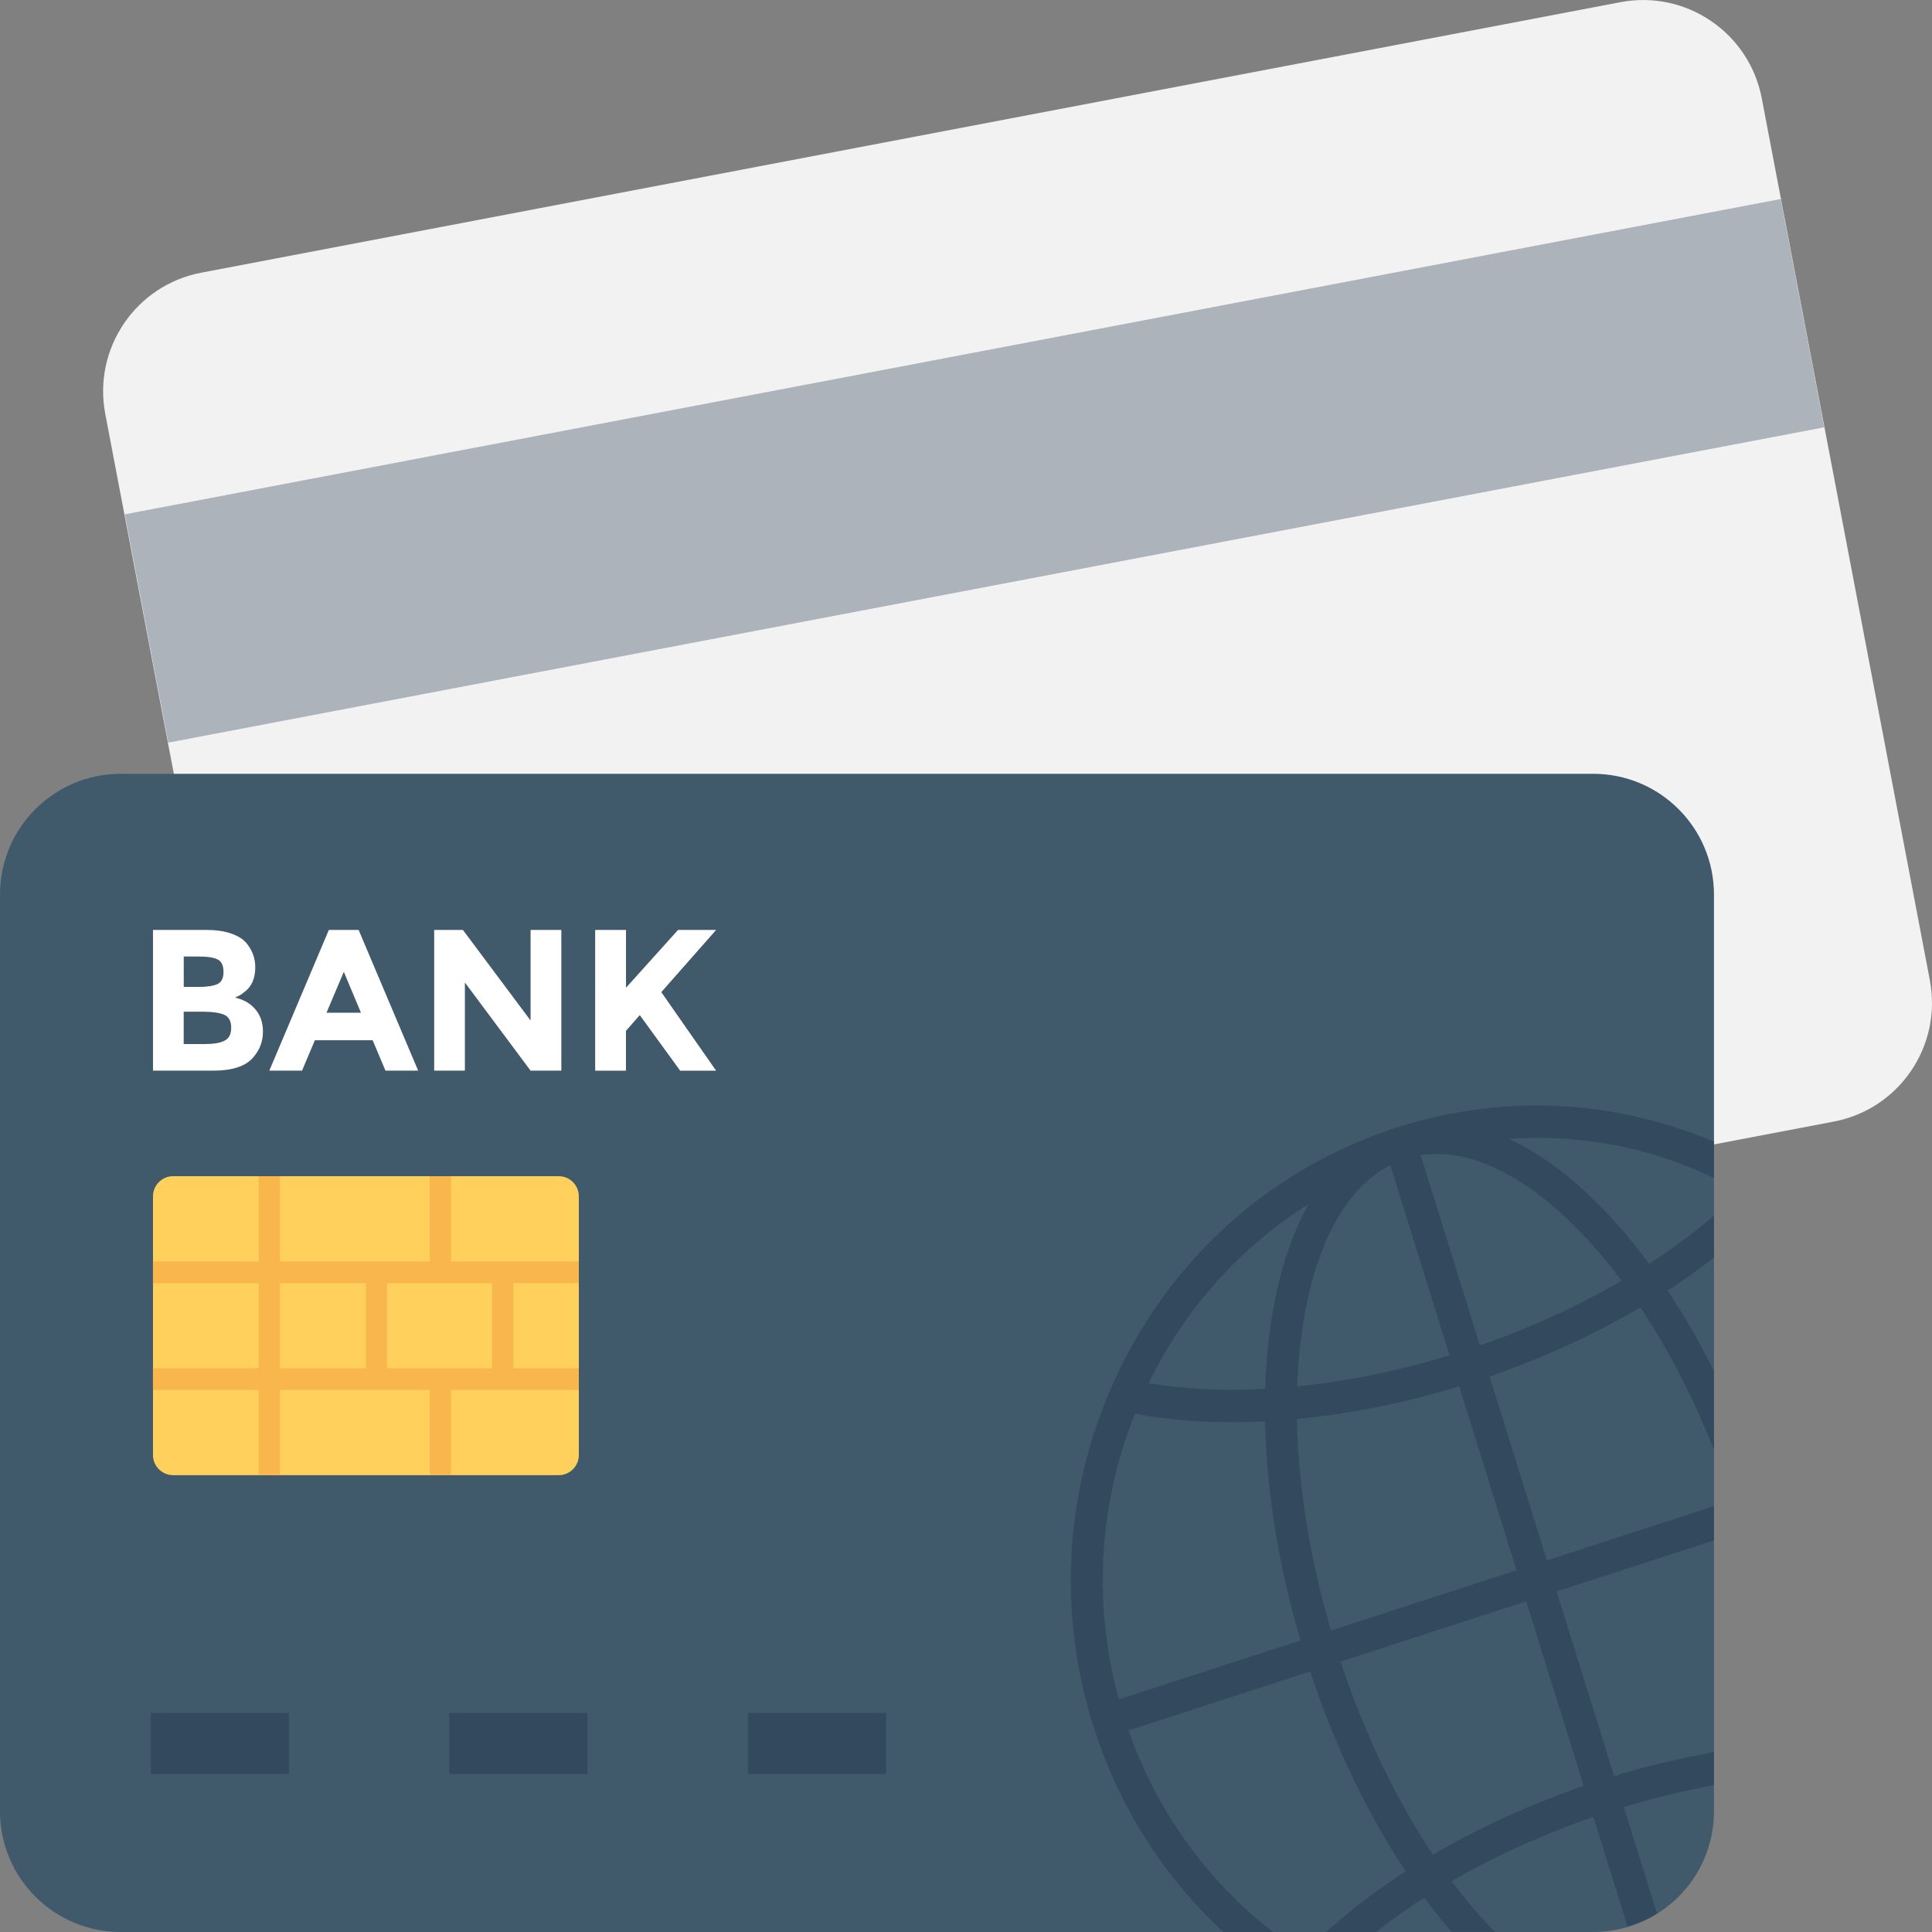 <?xml version="1.0" encoding="utf-8"?>
<!-- Generator: Adobe Illustrator 16.0.0, SVG Export Plug-In . SVG Version: 6.00 Build 0)  -->
<!DOCTYPE svg PUBLIC "-//W3C//DTD SVG 1.1//EN" "http://www.w3.org/Graphics/SVG/1.1/DTD/svg11.dtd">
<svg version="1.1" id="Layer_1" xmlns="http://www.w3.org/2000/svg" xmlns:xlink="http://www.w3.org/1999/xlink" x="0px" y="0px"
	 width="48px" height="48px" viewBox="0 0 48 48" enable-background="new 0 0 48 48" xml:space="preserve">
<rect x="0" y="0" width="48" height="48" fill="#808080" stroke="none"/>
<g>
	<path fill="#F2F2F2" d="M47.947,24.355L43.77,2.439c-0.312-1.627-1.883-2.695-3.51-2.385L5,6.775
		c-1.627,0.309-2.694,1.881-2.385,3.508l4.177,21.916c0.311,1.629,1.882,2.697,3.509,2.387l35.261-6.721
		C47.188,27.555,48.256,25.984,47.947,24.355"/>
	
		<rect x="21.319" y="-9.261" transform="matrix(-0.187 -0.982 0.982 -0.187 17.262 37.654)" fill="#ACB3BA" width="5.776" height="41.895"/>
	<path fill="#40596B" d="M39.583,19.225H3c-1.657,0-3,1.344-3,3V45c0,1.658,1.343,3,3,3h36.583c1.657,0,3-1.342,3-3V22.225
		C42.583,20.568,41.24,19.225,39.583,19.225"/>
	<path fill="#FFD15C" d="M13.881,36.65h-9.58c-0.276,0-0.5-0.225-0.5-0.5v-6.428c0-0.275,0.224-0.5,0.5-0.5h9.58
		c0.275,0,0.5,0.225,0.5,0.5v6.428C14.381,36.426,14.157,36.65,13.881,36.65"/>
	<rect x="3.8" y="31.34" fill="#F8B64C" width="10.58" height="0.539"/>
	<rect x="3.8" y="33.994" fill="#F8B64C" width="10.58" height="0.539"/>
	<rect x="10.678" y="29.223" fill="#F8B64C" width="0.527" height="2.463"/>
	<rect x="10.678" y="34.357" fill="#F8B64C" width="0.527" height="2.293"/>
	<rect x="9.09" y="31.609" fill="#F8B64C" width="0.527" height="2.568"/>
	<rect x="12.226" y="31.609" fill="#F8B64C" width="0.528" height="2.568"/>
	<rect x="6.427" y="29.223" fill="#F8B64C" width="0.528" height="7.428"/>
	<path fill="#FFFFFF" d="M5.299,26.6H3.801v-3.496h1.332c0.231,0,0.432,0.029,0.6,0.086s0.295,0.133,0.38,0.23
		c0.153,0.18,0.229,0.383,0.229,0.609c0,0.273-0.086,0.477-0.26,0.609c-0.058,0.047-0.099,0.076-0.121,0.088
		c-0.023,0.012-0.064,0.031-0.123,0.059c0.213,0.047,0.381,0.143,0.506,0.291c0.127,0.148,0.189,0.334,0.189,0.553
		c0,0.244-0.08,0.459-0.244,0.645C6.1,26.492,5.77,26.6,5.299,26.6 M4.565,24.52h0.361c0.213,0,0.371-0.023,0.474-0.07
		s0.153-0.146,0.153-0.303c0-0.154-0.047-0.258-0.141-0.307c-0.095-0.051-0.255-0.076-0.48-0.076H4.565V24.52z M4.565,25.939h0.523
		c0.22,0,0.384-0.027,0.492-0.084c0.11-0.055,0.164-0.162,0.164-0.322c0-0.162-0.057-0.27-0.173-0.322
		c-0.116-0.051-0.302-0.076-0.557-0.076h-0.45V25.939z"/>
	<path fill="#FFFFFF" d="M9.577,26.6l-0.319-0.756H7.823L7.504,26.6H6.691l1.479-3.496h0.74l1.479,3.496H9.577z M8.542,24.145
		l-0.43,1.016h0.856L8.542,24.145z"/>
	<polygon fill="#FFFFFF" points="13.182,23.104 13.946,23.104 13.946,26.6 13.182,26.6 11.55,24.41 11.55,26.6 10.787,26.6 
		10.787,23.104 11.501,23.104 13.182,25.354 	"/>
	<path fill="#FFFFFF" d="M14.788,23.104h0.765v1.436l1.293-1.436h0.946l-1.362,1.545c0.116,0.166,0.335,0.479,0.651,0.934
		s0.554,0.795,0.711,1.018h-0.893l-1.004-1.381l-0.343,0.391v0.99h-0.765V23.104z"/>
	<polygon fill="#334A5E" points="42.583,37.42 27.412,42.346 27.652,43.117 42.583,38.27 	"/>
	<path fill="#334A5E" d="M41.167,47.539l-6-19.252l-0.755,0.246l6.023,19.328C40.697,47.785,40.943,47.68,41.167,47.539"/>
	<path fill="#334A5E" d="M27.91,42.609c-0.873-2.799-0.626-5.777,0.696-8.385c1.322-2.611,3.562-4.537,6.305-5.43
		c1.823-0.592,3.725-0.68,5.547-0.273c0.727,0.162,1.434,0.424,2.125,0.742v-0.898c-2.515-1.063-5.287-1.193-7.913-0.34
		c-2.944,0.957-5.347,3.023-6.767,5.826c-1.419,2.801-1.686,6-0.748,9.004c0.627,2.01,1.75,3.764,3.24,5.145h1.231
		C29.885,46.645,28.587,44.785,27.91,42.609"/>
	<path fill="#334A5E" d="M42.583,43.531c-0.943,0.17-1.902,0.402-2.859,0.713c-2.683,0.871-5.084,2.213-6.773,3.756h1.234
		c1.541-1.213,3.558-2.264,5.779-2.986c0.877-0.283,1.756-0.502,2.619-0.664V43.531z"/>
	<path fill="#334A5E" d="M42.583,30.201c-1.593,1.373-3.77,2.564-6.191,3.352c-2.982,0.969-6.021,1.23-8.336,0.717l-0.168,0.789
		c2.445,0.543,5.633,0.275,8.744-0.734c2.267-0.736,4.338-1.82,5.951-3.082V30.201z"/>
	<path fill="#334A5E" d="M37.056,47.91c-1.611-1.678-2.987-4.17-3.873-7.014c-0.886-2.842-1.173-5.686-0.808-8.006
		c0.35-2.225,1.25-3.678,2.534-4.096c0.451-0.146,0.937-0.16,1.442-0.049c0.936,0.209,1.943,0.852,2.945,1.896
		c1.291,1.346,2.428,3.219,3.285,5.371v-1.951c-0.777-1.561-1.701-2.926-2.72-3.986c-1.764-1.838-3.608-2.564-5.192-2.051
		s-2.678,2.197-3.076,4.736c-0.385,2.443-0.09,5.42,0.834,8.381c0.845,2.711,2.128,5.113,3.64,6.857h1.082
		C37.12,47.969,37.086,47.943,37.056,47.91"/>
	<rect x="18.581" y="42.559" fill="#334A5E" width="3.433" height="1.516"/>
	<rect x="11.163" y="42.559" fill="#334A5E" width="3.433" height="1.516"/>
	<rect x="3.747" y="42.559" fill="#334A5E" width="3.432" height="1.516"/>
</g>
</svg>

